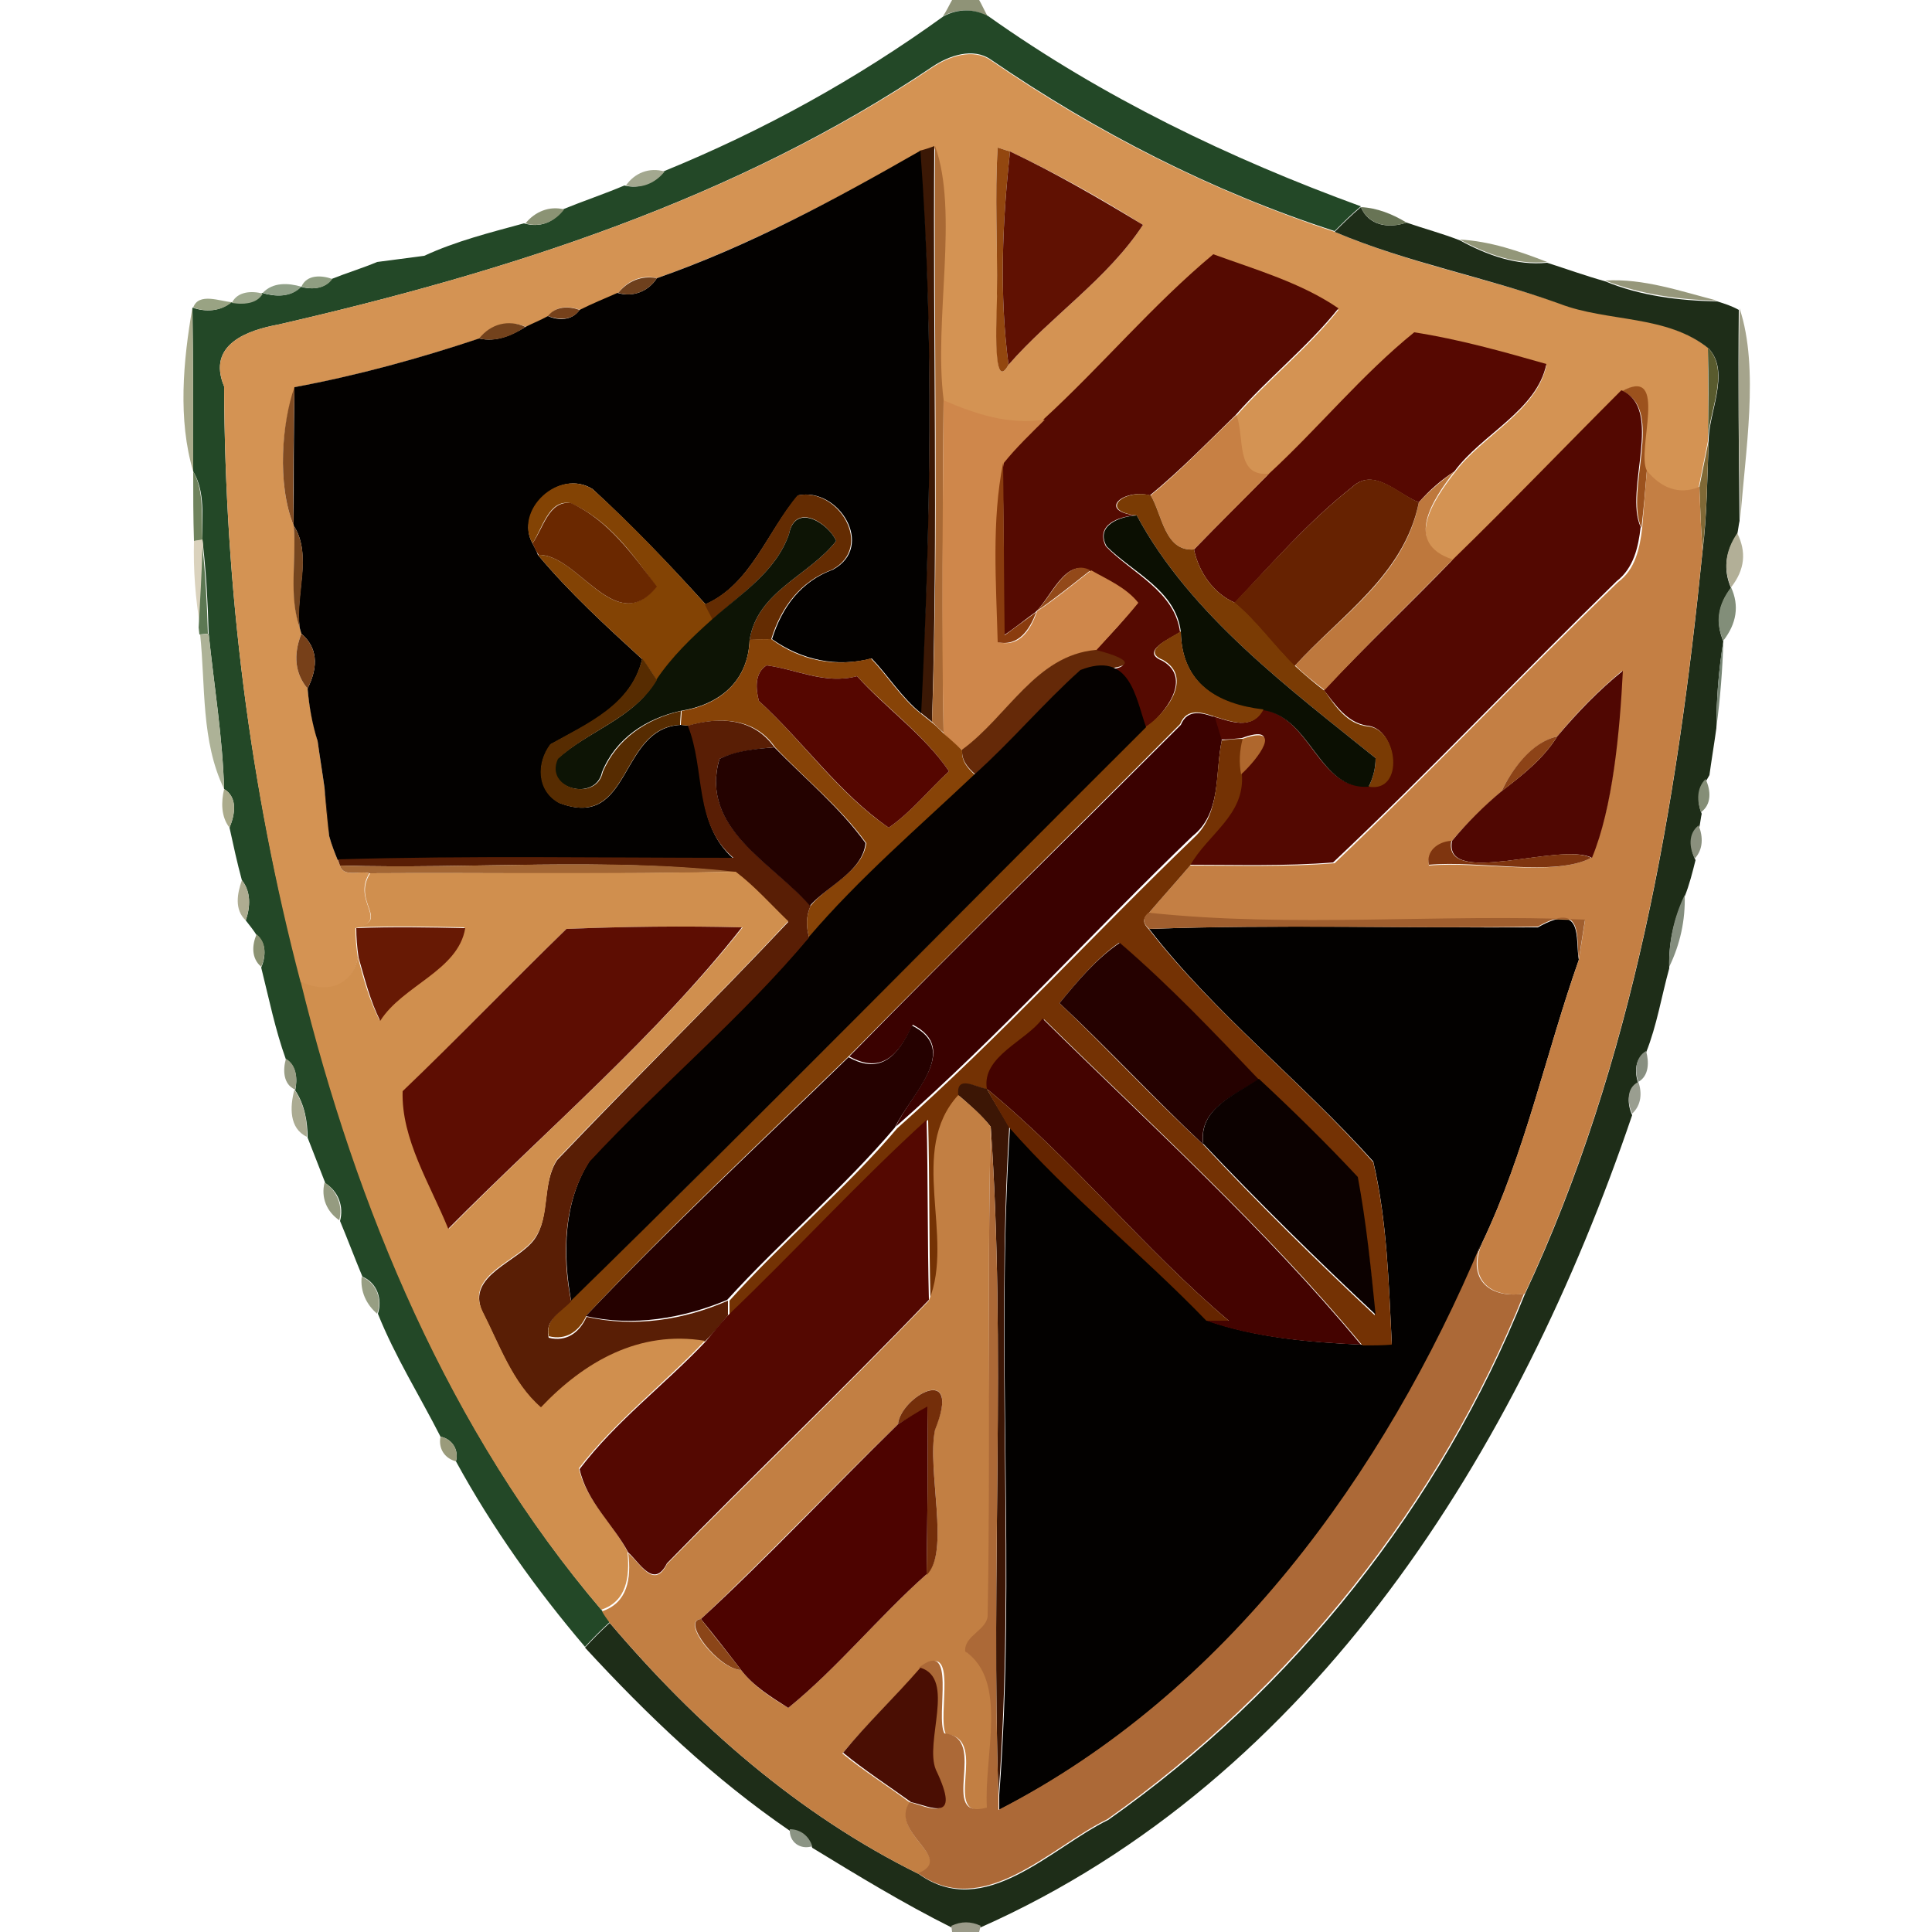 <?xml version="1.0" encoding="utf-8"?>
<!-- Generator: Adobe Illustrator 26.0.3, SVG Export Plug-In . SVG Version: 6.00 Build 0)  -->
<svg version="1.1" id="Layer_1" xmlns="http://www.w3.org/2000/svg" xmlns:xlink="http://www.w3.org/1999/xlink" x="0px" y="0px"
	 viewBox="0 0 250 250" style="enable-background:new 0 0 250 250;" xml:space="preserve">
<style type="text/css">
	.st0{fill:#8F9377;}
	.st1{fill:#234827;}
	.st2{fill:#D49353;}
	.st3{fill:#3B1805;}
	.st4{fill:#A96934;}
	.st5{fill:#93470F;}
	.st6{fill:#030100;}
	.st7{fill:#601102;}
	.st8{fill:#A3A88F;}
	.st9{fill:#8B9374;}
	.st10{fill:#1E2D18;}
	.st11{fill:#687455;}
	.st12{fill:#939779;}
	.st13{fill:#A8B29A;}
	.st14{fill:#550A01;}
	.st15{fill:#8F9E81;}
	.st16{fill:#6E401D;}
	.st17{fill:#96977B;}
	.st18{fill:#90A088;}
	.st19{fill:#9EA98E;}
	.st20{fill:#99A383;}
	.st21{fill:#A9AA8B;}
	.st22{fill:#76411B;}
	.st23{fill:#A5A48C;}
	.st24{fill:#73421C;}
	.st25{fill:#560801;}
	.st26{fill:#595B2E;}
	.st27{fill:#814B22;}
	.st28{fill:#9C521D;}
	.st29{fill:#530801;}
	.st30{fill:#CF874B;}
	.st31{fill:#C78044;}
	.st32{fill:#806936;}
	.st33{fill:#8A3C0E;}
	.st34{fill:#6F835D;}
	.st35{fill:#BE783D;}
	.st36{fill:#C47F44;}
	.st37{fill:#662201;}
	.st38{fill:#834304;}
	.st39{fill:#642C02;}
	.st40{fill:#7A3B04;}
	.st41{fill:#6A2800;}
	.st42{fill:#0D1405;}
	.st43{fill:#0B0F02;}
	.st44{fill:#75451F;}
	.st45{fill:#B2AF97;}
	.st46{fill:#DAD2BD;}
	.st47{fill:#5C7853;}
	.st48{fill:#934919;}
	.st49{fill:#828E79;}
	.st50{fill:#ADB297;}
	.st51{fill:#774019;}
	.st52{fill:#874307;}
	.st53{fill:#7F3E06;}
	.st54{fill:#768574;}
	.st55{fill:#652908;}
	.st56{fill:#572C01;}
	.st57{fill:#550600;}
	.st58{fill:#050100;}
	.st59{fill:#500702;}
	.st60{fill:#3A0100;}
	.st61{fill:#591E05;}
	.st62{fill:#848F79;}
	.st63{fill:#743204;}
	.st64{fill:#AF672D;}
	.st65{fill:#8D4317;}
	.st66{fill:#693718;}
	.st67{fill:#240200;}
	.st68{fill:#858E77;}
	.st69{fill:#ABAB8C;}
	.st70{fill:#603719;}
	.st71{fill:#8A907D;}
	.st72{fill:#7F350F;}
	.st73{fill:#A36634;}
	.st74{fill:#D08F4E;}
	.st75{fill:#AEAC91;}
	.st76{fill:#848E7E;}
	.st77{fill:#A05E2E;}
	.st78{fill:#671904;}
	.st79{fill:#5D0D02;}
	.st80{fill:#8C9373;}
	.st81{fill:#250100;}
	.st82{fill:#440300;}
	.st83{fill:#888F81;}
	.st84{fill:#999D84;}
	.st85{fill:#3C1605;}
	.st86{fill:#0C0100;}
	.st87{fill:#9A9E90;}
	.st88{fill:#ABAB92;}
	.st89{fill:#652500;}
	.st90{fill:#C27F43;}
	.st91{fill:#540801;}
	.st92{fill:#AC6937;}
	.st93{fill:#959B80;}
	.st94{fill:#979E83;}
	.st95{fill:#742E0A;}
	.st96{fill:#4D0300;}
	.st97{fill:#9A9B7B;}
	.st98{fill:#8B4518;}
	.st99{fill:#4A0E03;}
	.st100{fill:#8B9484;}
	.st101{fill:#9B9B89;}
</style>
<g id="_x23_8f9377ff">
	<path class="st0" d="M123.2,0h3.5c0.3,0.5,0.8,1.6,1.1,2.1c-1.9-1-3.9-1-5.8,0C122.4,1.6,122.9,0.5,123.2,0z"/>
</g>
<g id="_x23_234827ff">
	<path class="st1" d="M122.1,2.1c1.9-1,3.9-1,5.8,0c14.8,10.5,31.2,18.4,48.2,24.6c-1.2,1-2.3,2.1-3.4,3.2
		c-15.8-5.1-30.8-12.8-44.5-22.2c-2.3-1.6-5.4-0.5-7.5,0.9C95.2,25.8,65.6,35.2,36,42c-3.8,0.7-9.3,2.5-7,8c0.1,26,3.3,52,10,77.1
		c7.2,29.2,19.2,58.2,38.9,81.3c0.3,0.4,0.8,1.1,1,1.5c-1.1,1-2.2,2.1-3.2,3.2c-6.3-7.4-12-15.4-16.7-24c0.4-1.5-0.5-2.9-2-3.2
		c-2.7-5.3-5.9-10.4-8.1-15.9c0.6-1.9-0.1-4-2-4.8c-1-2.4-1.9-4.8-2.9-7.2c0.5-1.9-0.2-3.8-1.9-4.9c-0.8-2-1.5-3.9-2.3-5.9
		c0-2.1-0.4-4.3-1.6-6.1c0.3-1.4,0.2-3.2-1.2-4c-1.4-3.9-2.2-7.9-3.2-11.9c0.6-1.4,0.7-3.2-0.6-4.2c-0.3-0.5-1-1.4-1.4-1.9
		c0.6-1.7,0.7-3.7-0.5-5.2c-0.6-2.2-1.1-4.5-1.6-6.8c0.7-1.7,1.1-3.9-0.7-5c-0.2-6.7-1.3-13.4-2-20.1c-0.1-3.8-0.3-7.5-0.7-11.2
		l-0.1-0.9c-0.1-3,0.4-6.2-1.2-8.9c0-7.1,0-14.1-0.1-21.2c1.7,0.6,3.6,0.5,5-0.7c1.4,0.3,3.2,0.2,4-1.2c1.7,0.5,3.7,0.6,5-0.8
		c1.4,0.4,3.1,0.3,4-1c2-0.8,4-1.4,5.9-2.2c1.5-0.2,4.6-0.6,6.1-0.8c4.1-1.9,8.5-3,12.9-4.2c2,0.6,3.9-0.1,5-1.8
		c2.7-1.1,5.4-2,8-3.1c1.9,0.5,3.8-0.3,5-1.8C98.8,16.9,110.9,10.2,122.1,2.1z"/>
</g>
<g id="_x23_d49353ff">
	<path class="st2" d="M120.7,8.7c2.1-1.4,5.2-2.5,7.5-0.9c13.7,9.4,28.7,17,44.5,22.2c9.4,4,19.4,5.9,29,9.2
		c6.2,2.4,13.9,1.4,19.3,5.8c0,4,0.1,8,0,12.1c-0.3,1.5-0.9,4.5-1.2,6c-2.7,1.1-5.1,0.1-6.8-2.1c-1.4-2.8,2.9-13.7-3.2-10.3
		c-7.3,7.3-14.5,14.7-21.8,21.9c-6.5-2.1-2.5-7.9,0.2-11.4c3.5-4.8,10.6-7.9,11.9-13.9c-5.6-1.6-11.3-3.2-17.1-4.1
		c-6.8,5.5-12.4,12.4-18.9,18.3c-4.4,0.4-3.1-4.7-4.2-7.6c4.2-4.8,9.3-8.8,13.3-13.8c-4.8-3.2-10.7-5-16.2-7
		c-7.8,6.5-14.4,14.4-21.9,21.3c-4.6,0.7-8.9-0.7-13.1-2.5c-1.3-10.3,2-24.2-1.1-32.8c-0.5,0.1-1.4,0.4-1.9,0.6
		C108.1,25.8,96.9,31.8,85,36c-1.9-0.5-3.8,0.3-5,1.9c-1.6,0.8-3.3,1.5-4.9,2.2c-1.4-0.5-3.1-0.6-4.1,0.8c-1,0.5-1.9,1-2.9,1.4
		c-2.2-0.9-4.6-0.3-6,1.5c-7.9,2.6-15.8,4.8-23.9,6.3C36.5,54.6,35.8,62.6,38,68c0.4,4.4-0.6,9,0.8,13.3L39,82
		c-1.1,2.8-0.8,5.2,0.8,7.1c0.2,2.3,0.7,4.6,1.3,6.8c0.2,1.5,0.7,4.6,0.9,6.1c0.1,1.5,0.5,4.6,0.6,6.2c0.3,1,0.7,2.1,1.1,3.1L44,112
		c0.4,1.6,2.6,0.6,3.8,1c-2.3,3.7,2.7,6.1-1.8,7.1c0,1.3,0.1,2.5,0.3,3.8c-0.7,3.9-4.2,4.8-7.4,3.2C32.3,102,29.1,75.9,29,50
		c-2.3-5.5,3.2-7.3,7-8C65.6,35.2,95.2,25.8,120.7,8.7 M129.1,19.1c-0.4,6.3,0,12.6-0.1,18.9c0.2,1.1-0.8,13.4,1.5,9.2
		c5.5-6.3,12.8-11.1,17.4-18.1c-5.5-3.5-11.3-6.7-17.2-9.5C130.3,19.5,129.5,19.2,129.1,19.1z"/>
</g>
<g id="_x23_3b1805ff">
	<path class="st3" d="M119,19.5c0.5-0.1,1.4-0.4,1.9-0.6c-0.2,24.8,0.5,49.7-0.3,74.5c-0.4-0.3-1.1-0.9-1.5-1.2
		C120.4,68.2,120.9,43.5,119,19.5z"/>
</g>
<g id="_x23_a96934ff">
	<path class="st4" d="M121,18.9c3.1,8.6-0.2,22.6,1.1,32.8c-0.1,14.4-0.2,28.7,0,43.1c-0.4-0.3-1.1-1-1.5-1.4
		C121.5,68.7,120.8,43.8,121,18.9z"/>
</g>
<g id="_x23_93470fff">
	<path class="st5" d="M129.1,19.1c0.4,0.1,1.2,0.4,1.6,0.5c-1,9.1-1.4,18.5-0.2,27.6c-2.3,4.2-1.4-8.1-1.5-9.2
		C129.1,31.7,128.7,25.4,129.1,19.1z"/>
</g>
<g id="_x23_030100ff">
	<path class="st6" d="M85,36c12-4.2,23.1-10.2,34.1-16.5c1.8,23.9,1.3,48.7,0.1,72.8c-2.5-2-4.2-4.8-6.4-7.1
		c-4.5,1.2-9.1,0.2-12.9-2.5c1.3-4.2,3.8-7.5,7.9-9c5.5-3,0.7-10.7-4.5-9.6c-4,4.6-6.1,11.5-12,14.1c-4.7-5.2-9.5-10.2-14.6-14.9
		c-4.4-2.8-10.1,2.9-7.8,7c0.2,0.4,0.6,1.1,0.7,1.5c4.1,4.9,8.8,9.2,13.5,13.5c-1.4,6-7.1,8.4-11.8,11c-1.9,2.4-1.8,6,1.1,7.6
		c9.4,3.6,7.6-9.7,15.7-10.1l1,0.1c2.3,5.8,0.7,12.7,5.8,17.2c-17.1,0-34.1-0.3-51.2,0.2c-0.4-1-0.8-2-1.1-3.1
		c-0.2-1.6-0.5-4.6-0.6-6.2c-0.2-1.5-0.7-4.6-0.9-6.1c-0.7-2.2-1.1-4.5-1.3-6.8c1.5-3,1.2-5.4-0.8-7.1l-0.2-0.7
		C38.1,77,40.5,71.9,38,68c0-6,0-11.9,0.1-17.9c8.1-1.5,16.1-3.7,23.9-6.3c2.2,0.5,4.2-0.4,6-1.5c1-0.5,2-0.9,2.9-1.4
		c1.4,0.6,3.1,0.6,4.1-0.8c1.6-0.8,3.3-1.5,4.9-2.2C81.9,38.5,83.9,37.7,85,36z"/>
	<path class="st6" d="M148.7,120.2c16.8-0.6,33.5-0.1,50.3-0.2c6-3.4,4.8,1.5,5.3,4.2c-4.3,12.2-6.9,24.9-12.5,36.6
		c-12.6,30-33.1,58.3-62.5,73.4c0-0.5,0-1.4,0-1.9c2.2-28.8-0.5-57.7,1.4-86.5c7.9,9,17.2,16.5,25.6,25.1c6.3,2.2,13.3,2.8,20,3.1
		c1.3,0,2.5,0,3.8-0.1c-0.4-7.8-0.6-15.9-2.4-23.6C168.4,139.9,157.2,131.2,148.7,120.2z"/>
</g>
<g id="_x23_601102ff">
	<path class="st7" d="M130.5,47.2c-1.2-9.1-0.8-18.5,0.2-27.6c5.9,2.8,11.6,6.1,17.2,9.5C143.3,36.1,136,40.9,130.5,47.2z"/>
</g>
<g id="_x23_a3a88fff">
	<path class="st8" d="M81,24c1.1-1.6,3-2.4,5-1.8C84.8,23.7,83,24.5,81,24z"/>
</g>
<g id="_x23_8b9374ff">
	<path class="st9" d="M68,28.9c1.2-1.5,3.1-2.3,5-1.8C71.8,28.7,69.9,29.5,68,28.9z"/>
</g>
<g id="_x23_1e2d18ff">
	<path class="st10" d="M172.7,30c1.1-1.1,2.2-2.2,3.4-3.2c1,2.4,3.6,2.8,5.9,2c2.3,0.8,4.6,1.4,6.9,2.3c3.5,1.9,7.3,3.3,11.3,2.9
		c2.5,0.8,5,1.7,7.5,2.4c4.6,1.9,9.6,2.5,14.5,2.6c1,0.3,1.9,0.6,2.8,1.1c-0.1,9.1,0,18.2,0.1,27.3c-0.1,0.4-0.2,1.3-0.3,1.7
		c-1.6,2.4-1.8,4.7-0.8,7c-1.7,2.2-2,4.5-1,6.9c-0.6,3.7-0.9,7.4-0.9,11.2c-0.2,1.5-0.7,4.6-0.9,6.1l-0.4,0.7
		c-1.2,1.1-1.2,2.8-0.6,4.3c-0.1,0.4-0.2,1.3-0.3,1.7c-1.4,1-1.2,2.9-0.5,4.3c-0.4,1.6-0.8,3.2-1.4,4.7c-1.4,2.9-2.1,6-2,9.3
		c-1,3.6-1.6,7.4-3,10.9c-1.5,0.8-1.5,2.6-1,4c-1.6,0.8-1.4,2.8-0.8,4.1c-14.7,43.3-41.1,85.9-84.3,105.1c-1.3-0.6-2.6-0.6-3.8,0
		c-6.2-3.1-12.1-6.7-18-10.3c-0.4-1.3-1.5-2.3-2.9-2.2c-9.8-6.7-18.4-14.9-26.5-23.7c1-1.1,2.1-2.2,3.2-3.2
		c11.2,13.2,24.4,24.8,40,32.5c8.5,6.1,17.1-3.4,24.5-7c24-16.9,43-40.8,53.9-68c14.1-30.1,19.7-63.3,23-96.1
		c0.6-4.7,0.6-9.5,0.8-14.2c-0.1-3.7,2.9-9,0-12.1c-5.4-4.4-13.1-3.4-19.3-5.8C192.1,35.8,182.1,34,172.7,30z"/>
</g>
<g id="_x23_687455ff">
	<path class="st11" d="M176.1,26.8c2.1,0.1,4.1,0.9,5.9,2C179.8,29.6,177.1,29.2,176.1,26.8z"/>
</g>
<g id="_x23_939779ff">
	<path class="st12" d="M188.9,31c3.9,0.2,7.7,1.5,11.3,2.9C196.2,34.3,192.4,32.9,188.9,31z"/>
</g>
<g id="_x23_a8b29aff">
	<path class="st13" d="M49,33.9c1.5-0.2,4.6-0.6,6.1-0.8C53.5,33.3,50.5,33.7,49,33.9z"/>
</g>
<g id="_x23_550a01ff">
	<path class="st14" d="M135.1,54.2c7.5-6.9,14.1-14.8,21.9-21.3c5.5,2,11.4,3.7,16.2,7c-4,5-9.1,9-13.3,13.8
		c-3.6,3.5-7.2,7.2-11.1,10.4c-3.4-0.9-6.9,2-1.8,2.6c-2.2,0.1-5.3,1.2-3.9,4c3.4,3.5,8.9,5.8,9.6,11.1c-1.2,0.8-5.3,2.5-2.3,3.7
		c4,2.3,0.3,6.9-2.2,8.8c-1.4-4.1-2.1-9.9-8.5-7.4c7.4-0.1,7-1.4,1.9-2.6c1.9-2,3.8-4,5.5-6.2c-1.6-2-4-3-6.1-4.2
		c-3.1-1.8-5,3.4-7,5.3c-1.4,1-2.7,2.1-4.1,3c0-7.4,0-14.8-0.2-22.3C131.4,57.8,133.3,56.1,135.1,54.2z"/>
</g>
<g id="_x23_8f9e81ff">
	<path class="st15" d="M39,37.1c0.7-1.6,2.6-1.5,4-1C42.1,37.4,40.4,37.5,39,37.1z"/>
</g>
<g id="_x23_6e401dff">
	<path class="st16" d="M80,37.9c1.2-1.5,3-2.3,5-1.9C83.9,37.7,81.9,38.5,80,37.9z"/>
</g>
<g id="_x23_96977bff">
	<path class="st17" d="M207.7,36.3c5-0.3,9.8,1.4,14.5,2.6C217.3,38.8,212.3,38.1,207.7,36.3z"/>
</g>
<g id="_x23_90a088ff">
	<path class="st18" d="M34,37.9c1.3-1.4,3.3-1.3,5-0.8C37.7,38.5,35.7,38.4,34,37.9z"/>
</g>
<g id="_x23_9ea98eff">
	<path class="st19" d="M30,39.2c0.7-1.5,2.6-1.6,4-1.2C33.2,39.4,31.4,39.4,30,39.2z"/>
</g>
<g id="_x23_99a383ff">
	<path class="st20" d="M25,39.8c0.7-2,3.5-0.8,5-0.7C28.6,40.3,26.6,40.4,25,39.8z"/>
</g>
<g id="_x23_a9aa8bff">
	<path class="st21" d="M25,61c-2-6.7-1.3-14.3-0.1-21.2C25,46.9,25,54,25,61z"/>
</g>
<g id="_x23_76411bff">
	<path class="st22" d="M70.9,40.9c1-1.3,2.7-1.3,4.1-0.8C74.1,41.5,72.3,41.4,70.9,40.9z"/>
</g>
<g id="_x23_a5a48cff">
	<path class="st23" d="M225.1,39.9c2.6,7.8,0.7,18.7,0.1,27.3C225,58.1,224.9,49,225.1,39.9z"/>
</g>
<g id="_x23_73421cff">
	<path class="st24" d="M62,43.8c1.5-1.9,3.8-2.5,6-1.5C66.2,43.5,64.2,44.3,62,43.8z"/>
</g>
<g id="_x23_560801ff">
	<path class="st25" d="M183,43c5.8,0.9,11.5,2.5,17.1,4.1c-1.2,6-8.4,9.1-11.9,13.9c-1.7,1.1-3.2,2.4-4.6,4c-2.7-1-5.8-4.6-8.6-2
		c-5.6,4.4-10.3,9.8-15.2,15c-2.8-1.2-4.7-4-5.3-6.9c3.2-3.3,6.4-6.5,9.7-9.8C170.6,55.4,176.2,48.5,183,43z"/>
</g>
<g id="_x23_595b2eff">
	<path class="st26" d="M221,45c3,3.1,0,8.4,0,12.1C221.1,53,221.1,49,221,45z"/>
</g>
<g id="_x23_814b22ff">
	<path class="st27" d="M38,68c-2.2-5.4-1.5-13.4,0.1-17.9C38,56.1,37.9,62,38,68z"/>
</g>
<g id="_x23_9c521dff">
	<path class="st28" d="M209.9,50.6c6.1-3.3,1.8,7.6,3.2,10.3c-0.2,2.5-0.4,4.9-0.7,7.4C210.2,63.4,215.5,53,209.9,50.6z"/>
</g>
<g id="_x23_530801ff">
	<path class="st29" d="M188,72.4c7.4-7.2,14.5-14.6,21.8-21.9c5.6,2.4,0.3,12.9,2.5,17.7c-0.3,2.6-0.9,5.3-3.1,7
		c-12.3,12-24.2,24.6-36.7,36.4c-6.2,0.5-12.5,0.3-18.7,0.3c2.2-4.1,7-6.4,6.7-11.8c2.2-2,5.6-6.6,0.2-4.6c-0.9,0.1-1.8,0.2-2.8,0.2
		c-0.3-1-0.6-2-0.9-3c2.3,0.7,5,1.8,6.4-0.9c6.2,1,7.2,10.4,13.6,9.9c4.7,0.8,3.8-7.5-0.1-7.8c-2.6-0.4-4.1-2.7-5.6-4.6
		C176.8,83.5,182.5,78.1,188,72.4z"/>
</g>
<g id="_x23_cf874bff">
	<path class="st30" d="M122.1,51.8c4.2,1.8,8.4,3.2,13.1,2.5c-1.8,1.8-3.7,3.6-5.3,5.6c-1.5,7.5-0.9,15.5-0.7,23.2
		c2.8,0.7,4.2-1.7,5-4c2.4-1.6,4.7-3.5,7-5.3c2.1,1.2,4.5,2.2,6.1,4.2c-1.7,2.1-3.6,4.1-5.5,6.2c-7.8,0.6-11.4,8.6-17.3,12.9
		c-0.8-0.7-1.6-1.4-2.4-2.2C121.8,80.5,122,66.1,122.1,51.8z"/>
</g>
<g id="_x23_c78044ff">
	<path class="st31" d="M148.9,64.1c3.9-3.2,7.4-6.9,11.1-10.4c1.1,2.9-0.2,8,4.2,7.6c-3.2,3.3-6.5,6.5-9.7,9.8
		C150.7,71.4,150.4,66.6,148.9,64.1z"/>
</g>
<g id="_x23_806936ff">
	<path class="st32" d="M219.9,63c0.3-1.5,0.9-4.5,1.2-6c-0.2,4.7-0.2,9.5-0.8,14.2C220.1,68.5,220,65.7,219.9,63z"/>
</g>
<g id="_x23_8a3c0eff">
	<path class="st33" d="M129.1,83.1c-0.2-7.7-0.8-15.7,0.7-23.2c0.1,7.4,0.1,14.8,0.2,22.3c1.4-1,2.7-2,4.1-3
		C133.3,81.3,131.9,83.7,129.1,83.1z"/>
</g>
<g id="_x23_6f835dff">
	<path class="st34" d="M25,61c1.5,2.7,1,5.9,1.2,8.9L25.1,70C25,67,25,64,25,61z"/>
</g>
<g id="_x23_be783dff">
	<path class="st35" d="M183.6,65c1.4-1.5,2.9-2.8,4.6-4c-2.7,3.5-6.7,9.3-0.2,11.4c-5.5,5.6-11.2,11.1-16.6,16.9
		c-1.3-1-2.6-2-3.8-3.2C173.6,79.6,181.8,74.4,183.6,65z"/>
</g>
<g id="_x23_c47f44ff">
	<path class="st36" d="M213.1,60.9c1.8,2.2,4.1,3.2,6.8,2.1c0.1,2.8,0.2,5.5,0.4,8.3c-3.3,32.8-8.9,66-23,96.1
		c-4.7,0.7-7.4-2.1-5.5-6.6c5.6-11.8,8.2-24.4,12.5-36.6c0.2-1.3,0.6-3.8,0.8-5.1c-18.8-0.8-37.8,1.1-56.5-0.9
		c1.8-2.1,3.6-4.1,5.4-6.2c6.2,0,12.5,0.2,18.7-0.3c12.5-11.9,24.3-24.4,36.7-36.4c2.2-1.6,2.8-4.4,3.1-7
		C212.7,65.8,212.9,63.4,213.1,60.9 M201.5,95.3c-3.2,0.7-5.9,4.3-7.2,7.1c-2.3,2-4.5,4.1-6.5,6.5c-1.6,0.2-3.2,1.3-2.9,3.1
		c6.5-0.6,16.2,1.5,21-1c2.8-6.5,3.6-16.2,4-24.2C206.9,89.3,204,92.2,201.5,95.3z"/>
</g>
<g id="_x23_662201ff">
	<path class="st37" d="M175,63c2.8-2.6,5.9,0.9,8.6,2c-1.9,9.4-10.1,14.6-16.1,21.2c-2.7-2.6-4.9-5.8-7.8-8.2
		C164.7,72.8,169.4,67.4,175,63z"/>
</g>
<g id="_x23_834304ff">
	<path class="st38" d="M68.9,70.3c-2.4-4.2,3.3-9.8,7.8-7c5.2,4.7,10,9.8,14.6,14.9c0.2,0.5,0.8,1.5,1,2c-2.7,2.4-5.2,4.9-7.3,7.9
		c-0.6-1-1.2-1.9-1.9-2.8c-4.7-4.3-9.4-8.6-13.5-13.5c5.2-0.2,10,10.8,15.3,4.1c-3-4.2-6.2-8.7-11.1-10.8
		C71,64.6,70.2,68.4,68.9,70.3z"/>
</g>
<g id="_x23_642c02ff">
	<path class="st39" d="M103.2,64.1c5.2-1.1,10,6.6,4.5,9.6c-4.1,1.5-6.6,4.8-7.9,9c-0.9,0-1.9,0.1-2.8,0.1c1-6.3,7.7-8.3,11.2-12.8
		c-1-2.3-5.3-5.1-6.1-0.9c-1.7,4.9-6.2,7.7-9.9,11.1c-0.2-0.5-0.8-1.5-1-2C97.2,75.6,99.3,68.7,103.2,64.1z"/>
</g>
<g id="_x23_7a3b04ff">
	<path class="st40" d="M147.1,66.7c-5.1-0.6-1.6-3.5,1.8-2.6c1.5,2.5,1.8,7.3,5.6,7c0.6,2.9,2.5,5.7,5.3,6.9
		c2.9,2.4,5.1,5.6,7.8,8.2c1.2,1.1,2.5,2.2,3.8,3.2c1.4,2,2.9,4.3,5.6,4.6c3.9,0.3,4.8,8.6,0.1,7.8c0.6-1.2,0.9-2.4,0.9-3.7
		C167.1,89.3,154,79.6,147.1,66.7z"/>
</g>
<g id="_x23_6a2800ff">
	<path class="st41" d="M68.9,70.3c1.4-1.9,2.1-5.6,5-5.2c4.8,2.2,8,6.7,11.1,10.8c-5.3,6.7-10.2-4.2-15.3-4.1
		C69.4,71.4,69.1,70.7,68.9,70.3z"/>
</g>
<g id="_x23_0d1405ff">
	<path class="st42" d="M102.1,69.1c0.8-4.1,5.1-1.4,6.1,0.9C104.7,74.5,98,76.5,97,82.8c-0.2,5.4-3.9,8.4-9,9.2
		c-4.4,1-8.3,3.5-10.1,7.9c-0.8,3.9-7.6,2.2-5.8-1.7c4.1-3.7,9.9-5.2,12.8-10.2c2-3,4.6-5.5,7.3-7.9C95.9,76.8,100.4,74,102.1,69.1z
		"/>
</g>
<g id="_x23_0b0f02ff">
	<path class="st43" d="M143.2,70.7c-1.5-2.7,1.7-3.9,3.9-4c6.9,12.9,20,22.6,30.9,31.4c0,1.3-0.3,2.5-0.9,3.7
		c-6.4,0.5-7.4-8.9-13.6-9.9c-6-0.7-10.6-3.5-10.7-10.1C152.2,76.4,146.6,74.1,143.2,70.7z"/>
</g>
<g id="_x23_75451fff">
	<path class="st44" d="M38,68c2.5,3.9,0.2,9,0.8,13.3C37.3,77,38.4,72.4,38,68z"/>
</g>
<g id="_x23_b2af97ff">
	<path class="st45" d="M224,76c-1-2.3-0.8-4.7,0.8-7C226,71.4,225.8,73.7,224,76z"/>
</g>
<g id="_x23_dad2bdff">
	<path class="st46" d="M25.1,70l1.1-0.2l0.1,0.9c-0.1,3.5-0.3,6.9-0.4,10.4C25.3,77.5,25,73.8,25.1,70z"/>
</g>
<g id="_x23_5c7853ff">
	<path class="st47" d="M26.2,70.8c0.4,3.7,0.6,7.5,0.7,11.2l-1.1,0.1l-0.1-0.9C25.9,77.7,26.1,74.3,26.2,70.8z"/>
</g>
<g id="_x23_934919ff">
	<path class="st48" d="M134.1,79.1c2-1.9,3.9-7,7-5.3C138.8,75.6,136.6,77.4,134.1,79.1z"/>
</g>
<g id="_x23_828e79ff">
	<path class="st49" d="M223,82.9c-1.1-2.4-0.7-4.7,1-6.9C225.1,78.4,224.7,80.7,223,82.9z"/>
</g>
<g id="_x23_adb297ff">
	<path class="st50" d="M25.9,82.1L27,82c0.7,6.7,1.8,13.4,2,20.1C26,95.9,26.6,88.8,25.9,82.1z"/>
</g>
<g id="_x23_774019ff">
	<path class="st51" d="M39,82c2,1.7,2.3,4.1,0.8,7.1C38.2,87.2,37.9,84.8,39,82z"/>
</g>
<g id="_x23_874307ff">
	<path class="st52" d="M97,82.8c0.9-0.1,1.9-0.1,2.8-0.1c3.8,2.8,8.3,3.7,12.9,2.5c2.2,2.3,3.9,5.1,6.4,7.1c0.4,0.3,1.1,0.9,1.5,1.2
		c0.4,0.3,1.1,1,1.5,1.4c0.8,0.7,1.6,1.4,2.4,2.2c-0.1,1.4,0.7,2.3,1.7,3.2c-7.3,6.8-15,13.4-21.5,21c-0.4-1.4-0.4-2.8,0.2-4.1
		c2.2-2.7,6.7-4.4,7.2-8.1c-3.3-4.6-7.9-8.3-11.8-12.4c-2.6-3.8-7.1-4-11.2-2.8l-1-0.1c0-0.4,0.1-1.3,0.1-1.8
		C93.1,91.2,96.8,88.2,97,82.8 M99.2,86.1c-1.6,1-1.4,3.1-1,4.6c5.8,5.3,10.2,11.9,16.8,16.4c2.9-2,5.2-4.9,7.8-7.3
		c-3.1-4.6-8.1-8.2-11.9-12.3C106.8,88.6,103.1,86.6,99.2,86.1z"/>
</g>
<g id="_x23_7f3e06ff">
	<path class="st53" d="M150.5,85.4c-3-1.2,1.1-2.9,2.3-3.7c0.1,6.7,4.7,9.4,10.7,10.1c-1.4,2.7-4.1,1.6-6.4,0.9
		c-1.5-0.5-3.5-1.2-4.4,1c-14.3,14.4-28.7,28.6-42.9,43c-11.4,11.1-23,21.9-33.9,33.5c-0.9,2-2.6,3.3-4.9,2.7
		c-0.5-2.2,1.7-3.3,2.9-4.7c25.1-24.4,49.6-49.5,74.4-74.2C150.8,92.4,154.5,87.7,150.5,85.4z"/>
</g>
<g id="_x23_768574ff">
	<path class="st54" d="M222.1,94.1c0-3.8,0.3-7.5,0.9-11.2C222.9,86.6,222.6,90.4,222.1,94.1z"/>
</g>
<g id="_x23_652908ff">
	<path class="st55" d="M124.5,97c5.9-4.3,9.5-12.2,17.3-12.9c5.1,1.3,5.5,2.5-1.9,2.6c-4.8,4.3-8.9,9.2-13.7,13.5
		C125.2,99.3,124.4,98.4,124.5,97z"/>
</g>
<g id="_x23_572c01ff">
	<path class="st56" d="M83.1,85.2c0.7,0.9,1.3,1.9,1.9,2.8c-2.9,4.9-8.8,6.5-12.8,10.2c-1.8,3.9,5,5.6,5.8,1.7
		c1.8-4.3,5.7-6.9,10.1-7.9c0,0.4-0.1,1.3-0.1,1.8c-8,0.4-6.2,13.7-15.7,10.1c-2.9-1.6-2.9-5.2-1.1-7.6C76,93.6,81.7,91.2,83.1,85.2
		z"/>
</g>
<g id="_x23_550600ff">
	<path class="st57" d="M99.2,86.1c3.9,0.5,7.5,2.5,11.7,1.4c3.8,4.2,8.8,7.7,11.9,12.3c-2.6,2.4-4.9,5.3-7.8,7.3
		c-6.5-4.5-11-11.1-16.8-16.4C97.8,89.2,97.6,87.1,99.2,86.1z"/>
</g>
<g id="_x23_050100ff">
	<path class="st58" d="M126.1,100.2c4.8-4.3,8.9-9.2,13.7-13.5c6.4-2.5,7.1,3.4,8.5,7.4c-24.8,24.7-49.3,49.7-74.4,74.2
		c-1.1-6-1-12.8,2.4-18.1c9.1-9.9,19.7-18.7,28.4-29C111.2,113.6,118.8,107.1,126.1,100.2z"/>
</g>
<g id="_x23_500702ff">
	<path class="st59" d="M201.5,95.3c2.6-3.1,5.4-6,8.5-8.5c-0.4,7.9-1.3,17.7-4,24.2c-4.1-2.1-19.3,3.9-18.1-2.2
		c1.9-2.3,4.1-4.5,6.5-6.5C197,100.3,199.7,98.2,201.5,95.3z"/>
</g>
<g id="_x23_3a0100ff">
	<path class="st60" d="M152.8,93.8c0.9-2.2,2.9-1.5,4.4-1c0.3,1,0.6,2,0.9,3c-0.9,4.3,0,9.4-3.8,12.4c-12.9,12.4-25,25.8-38.4,37.6
		c1.9-4.2,8.5-10,2.2-13.2c-1.7,3.7-3.9,6.5-8.2,4.1C124,122.3,138.5,108.1,152.8,93.8z"/>
</g>
<g id="_x23_591e05ff">
	<path class="st61" d="M89,93.9c4.1-1.2,8.5-1,11.2,2.8c-2.4,0.2-4.9,0.5-7.1,1.5c-2.6,8.9,6.8,13.4,11.8,19
		c-0.6,1.3-0.6,2.7-0.2,4.1c-8.7,10.4-19.2,19.1-28.4,29c-3.4,5.2-3.6,12.1-2.4,18.1c-1.3,1.4-3.5,2.4-2.9,4.7
		c2.3,0.6,4-0.7,4.9-2.7c6.2,1.4,12.6,0.4,18.3-2.1c0,0.5,0,1.5,0,1.9c-1,1.2-1.9,2.3-3,3.4c-8.5-1.4-15.6,2.7-21.2,8.6
		c-3.7-3.2-5.4-8.2-7.6-12.5c-2.1-4.7,4.7-6.4,6.8-9.4c2-2.9,0.9-7.2,2.9-10.2c9.8-10.3,20.1-20.4,29.9-30.8
		c-2.2-2.2-4.3-4.5-6.8-6.4C78.3,110.9,61,112.5,44,112l-0.3-0.8c17-0.5,34.1-0.2,51.2-0.2C89.7,106.6,91.3,99.6,89,93.9z"/>
</g>
<g id="_x23_848f79ff">
	<path class="st62" d="M221.2,100.2c0.2-1.5,0.7-4.6,0.9-6.1C221.9,95.6,221.4,98.7,221.2,100.2z"/>
</g>
<g id="_x23_743204ff">
	<path class="st63" d="M158.1,95.8c0.9-0.1,1.8-0.2,2.8-0.2c-0.4,1.5-0.5,3.1-0.2,4.6c0.4,5.3-4.4,7.7-6.7,11.8
		c-1.8,2.1-3.6,4.1-5.4,6.2c-0.8,0.7-0.7,1.3,0.1,2.1c8.6,11,19.8,19.7,29,30.1c1.8,7.7,2,15.7,2.4,23.6c-1.3,0.1-2.5,0.1-3.8,0.1
		c-12.5-15.1-27.2-28.4-41.2-42.2c-2.2,2.9-8,5-7.2,9.1c-1.5-0.2-4-1.9-3.7,0.8c-6.5,7.2-0.4,18.2-3.8,26.4
		c-0.2-7.8-0.1-15.5-0.3-23.3c-8.9,8.1-17,17-25.7,25.3c0-0.5,0-1.5,0-1.9c6.9-7.7,15-14.4,21.7-22.3c13.4-11.9,25.5-25.2,38.4-37.6
		C158,105.2,157.2,100.1,158.1,95.8 M137.1,129.8c6.3,6,12.2,12.4,18.6,18.3c7.1,7.6,14.6,15,22.2,22.1c-0.5-6-1.2-11.9-2.3-17.8
		c-4.1-4.4-8.4-8.6-12.8-12.7c-5.8-6.1-11.6-12.2-18-17.7C141.9,124,139.5,126.9,137.1,129.8z"/>
</g>
<g id="_x23_af672dff">
	<path class="st64" d="M160.8,95.6c5.4-1.9,2,2.6-0.2,4.6C160.3,98.7,160.4,97.1,160.8,95.6z"/>
</g>
<g id="_x23_8d4317ff">
	<path class="st65" d="M194.3,102.4c1.3-2.8,3.9-6.4,7.2-7.1C199.7,98.2,197,100.3,194.3,102.4z"/>
</g>
<g id="_x23_693718ff">
	<path class="st66" d="M41.1,95.9c0.2,1.5,0.7,4.6,0.9,6.1C41.8,100.5,41.3,97.4,41.1,95.9z"/>
</g>
<g id="_x23_240200ff">
	<path class="st67" d="M93.1,98.2c2.2-1.1,4.7-1.3,7.1-1.5c4,4.1,8.5,7.8,11.8,12.4c-0.4,3.7-4.9,5.5-7.2,8.1
		C99.9,111.6,90.5,107.2,93.1,98.2z"/>
</g>
<g id="_x23_858e77ff">
	<path class="st68" d="M220.1,105.1c-0.5-1.4-0.6-3.1,0.6-4.3C221.4,102.3,221.5,104.1,220.1,105.1z"/>
</g>
<g id="_x23_abab8cff">
	<path class="st69" d="M29,102.1c1.8,1.1,1.4,3.3,0.7,5C28.6,105.7,28.6,103.8,29,102.1z"/>
</g>
<g id="_x23_603719ff">
	<path class="st70" d="M42,102c0.1,1.5,0.5,4.6,0.6,6.2C42.5,106.6,42.2,103.5,42,102z"/>
</g>
<g id="_x23_8a907dff">
	<path class="st71" d="M219.3,111.1c-0.7-1.4-0.9-3.2,0.5-4.3C220.4,108.3,220.4,109.9,219.3,111.1z"/>
</g>
<g id="_x23_7f350fff">
	<path class="st72" d="M184.9,111.9c-0.4-1.8,1.2-3,2.9-3.1c-1.1,6.1,14,0.1,18.1,2.2C201.2,113.5,191.4,111.3,184.9,111.9z"/>
</g>
<g id="_x23_a36634ff">
	<path class="st73" d="M44,112c17,0.5,34.3-1.1,51.1,0.8c-15.8,0.4-31.5,0.1-47.3,0.2C46.7,112.6,44.4,113.6,44,112z"/>
</g>
<g id="_x23_d08f4eff">
	<path class="st74" d="M47.9,113c15.8-0.1,31.5,0.1,47.3-0.2c2.5,1.9,4.5,4.2,6.8,6.4c-9.7,10.4-20.1,20.5-29.9,30.8
		c-2,3.1-0.8,7.3-2.9,10.2c-2.1,3-9,4.7-6.8,9.4c2.2,4.3,3.9,9.3,7.6,12.5c5.6-5.9,12.7-10,21.2-8.6c-5.3,5.6-11.6,10.4-16.3,16.5
		c0.9,4.1,4.4,7.1,6.3,10.8c0.3,3.3-0.1,6.4-3.4,7.5c-19.7-23.1-31.7-52-38.9-81.3c3.2,1.6,6.7,0.7,7.4-3.2c0.7,2.8,1.5,5.6,2.8,8.2
		c2.9-4.6,10.1-6.5,11-12c-4.7-0.1-9.4-0.2-14.1,0C50.6,119.1,45.5,116.8,47.9,113 M73.3,120.2c-7.1,6.9-14,14.1-21.1,21
		c-0.1,6.2,3.7,12.1,5.9,17.8c12.6-12.8,27-25.1,38-39C88.5,119.8,80.9,119.9,73.3,120.2z"/>
</g>
<g id="_x23_aeac91ff">
	<path class="st75" d="M31.3,113.9c1.2,1.5,1.1,3.4,0.5,5.2C30.3,117.7,30.7,115.6,31.3,113.9z"/>
</g>
<g id="_x23_848e7eff">
	<path class="st76" d="M216,125.1c-0.1-3.2,0.6-6.4,2-9.3C218.1,119.1,217.4,122.2,216,125.1z"/>
</g>
<g id="_x23_a05e2eff">
	<path class="st77" d="M148.7,120.2c-0.8-0.7-0.9-1.4-0.1-2.1c18.7,2,37.7,0.1,56.5,0.9c-0.2,1.3-0.6,3.8-0.8,5.1
		c-0.4-2.7,0.7-7.6-5.3-4.2C182.2,120.2,165.4,119.6,148.7,120.2z"/>
</g>
<g id="_x23_671904ff">
	<path class="st78" d="M46.1,120.1c4.7-0.2,9.4-0.1,14.1,0c-0.9,5.5-8.1,7.4-11,12c-1.3-2.6-2-5.4-2.8-8.2
		C46.2,122.6,46.1,121.3,46.1,120.1z"/>
</g>
<g id="_x23_5d0d02ff">
	<path class="st79" d="M73.3,120.2c7.6-0.3,15.2-0.4,22.7-0.2c-10.9,13.9-25.3,26.2-38,39c-2.3-5.7-6.1-11.6-5.9-17.8
		C59.3,134.3,66.2,127.1,73.3,120.2z"/>
</g>
<g id="_x23_8c9373ff">
	<path class="st80" d="M33.2,120.9c1.3,1,1.2,2.8,0.6,4.2C32.5,124,32.6,122.3,33.2,120.9z"/>
</g>
<g id="_x23_250100ff">
	<path class="st81" d="M137.1,129.8c2.3-2.8,4.8-5.8,7.8-7.8c6.4,5.5,12.2,11.6,18,17.7c-3.2,2.1-7.9,3.8-7.2,8.4
		C149.3,142.1,143.4,135.7,137.1,129.8z"/>
	<path class="st81" d="M109.8,136.8c4.3,2.4,6.5-0.4,8.2-4.1c6.4,3.2-0.2,9-2.2,13.2c-6.7,7.9-14.7,14.6-21.7,22.3
		c-5.7,2.4-12.2,3.5-18.3,2.1C86.8,158.7,98.4,147.9,109.8,136.8z"/>
</g>
<g id="_x23_440300ff">
	<path class="st82" d="M127.7,140.9c-0.7-4.2,5.1-6.2,7.2-9.1c14,13.8,28.7,27.1,41.2,42.2c-6.7-0.3-13.8-0.9-20-3.1
		c0.7,0,2.2,0,2.9,0C148,161.6,138.9,150.1,127.7,140.9z"/>
</g>
<g id="_x23_888f81ff">
	<path class="st83" d="M212,140c-0.5-1.4-0.4-3.2,1-4C213.4,137.4,213.4,139.2,212,140z"/>
</g>
<g id="_x23_999d84ff">
	<path class="st84" d="M37,137c1.4,0.8,1.5,2.6,1.2,4C36.6,140.3,36.6,138.4,37,137z"/>
</g>
<g id="_x23_3c1605ff">
	<path class="st85" d="M124,141.7c-0.3-2.7,2.3-1,3.7-0.8c0.9,1.6,1.9,3.2,2.9,4.9c-1.8,28.8,0.8,57.7-1.4,86.5
		c-1-28.8,1-57.8-1-86.5C127,144.3,125.5,143,124,141.7z"/>
</g>
<g id="_x23_0c0100ff">
	<path class="st86" d="M155.7,148c-0.6-4.6,4.1-6.3,7.2-8.4c4.4,4.1,8.7,8.3,12.8,12.7c1.1,5.9,1.7,11.8,2.3,17.8
		C170.4,163,162.9,155.6,155.7,148z"/>
</g>
<g id="_x23_9a9e90ff">
	<path class="st87" d="M211.2,144.1c-0.6-1.4-0.8-3.3,0.8-4.1C212.5,141.4,212.4,143,211.2,144.1z"/>
</g>
<g id="_x23_abab92ff">
	<path class="st88" d="M38.1,141c1.2,1.8,1.7,3.9,1.6,6.1C37.4,146,37.5,143.2,38.1,141z"/>
</g>
<g id="_x23_652500ff">
	<path class="st89" d="M127.7,140.9c11.2,9.2,20.3,20.7,31.3,30c-0.7,0-2.2,0-2.9,0c-8.3-8.6-17.7-16.1-25.6-25.1
		C129.6,144.2,128.6,142.6,127.7,140.9z"/>
</g>
<g id="_x23_c27f43ff">
	<path class="st90" d="M124,141.7c1.5,1.3,3,2.5,4.2,4.1c-0.5,21.1,0,42.1-0.2,63.2c0,2.1-3.2,2.7-2.9,4.8
		c5.6,3.7,2.4,13.5,2.8,20.2c-6.5,1.8,0.4-9.1-5.5-9.6c-1.2-2.3,1.8-12.6-3.3-8.5c-3.3,3.7-6.9,7.2-10.1,11c2.8,2.3,5.9,4.2,8.8,6.4
		c-2.8,3.9,6,7.2,1.1,9.2c-15.6-7.7-28.8-19.3-40-32.5c-0.3-0.4-0.8-1.1-1-1.5c3.3-1.1,3.8-4.2,3.4-7.5c1.5,1.2,3.3,4.8,5,1.4
		c11.2-11.4,22.8-22.5,33.9-34.1C123.6,160,117.4,148.9,124,141.7 M116.2,184.3c-8.6,8.3-16.8,17-25.5,25.2
		c-2.7,0.2,2.2,6.5,5.2,6.6c1.6,2.1,3.9,3.6,6.1,4.9c6.4-5.2,11.7-11.8,17.9-17.3c3.1-2.8,0-13.5,1.1-18.8
		C124.6,176.1,116.5,180.8,116.2,184.3z"/>
</g>
<g id="_x23_540801ff">
	<path class="st91" d="M94.2,170.2c8.7-8.3,16.8-17.2,25.7-25.3c0.2,7.8,0.1,15.5,0.3,23.3c-11.1,11.6-22.7,22.6-33.9,34.1
		c-1.7,3.4-3.6-0.2-5-1.4c-1.9-3.6-5.4-6.6-6.3-10.8c4.7-6.2,11-10.9,16.3-16.5C92.2,172.5,93.2,171.3,94.2,170.2z"/>
</g>
<g id="_x23_ac6937ff">
	<path class="st92" d="M128.2,145.8c2,28.7,0,57.7,1,86.5c0,0.5,0,1.4,0,1.9c29.4-15.1,49.9-43.4,62.5-73.4
		c-1.9,4.5,0.8,7.3,5.5,6.6c-10.9,27.2-30,51.1-53.9,68c-7.4,3.6-16,13.1-24.5,7c4.9-2-3.8-5.2-1.1-9.2c2.4,0.6,6.6,2.9,3.2-4.2
		c-1.4-3.6,2.7-11.8-2-13.2c5-4,2.1,6.3,3.3,8.5c5.9,0.5-1,11.4,5.5,9.6c-0.4-6.7,2.8-16.4-2.8-20.2c-0.2-2.1,3-2.8,2.9-4.8
		C128.2,187.9,127.7,166.9,128.2,145.8z"/>
</g>
<g id="_x23_959b80ff">
	<path class="st93" d="M42,153c1.6,1.1,2.4,3,1.9,4.9C42.3,156.8,41.5,155,42,153z"/>
</g>
<g id="_x23_979e83ff">
	<path class="st94" d="M46.8,165.2c1.9,0.8,2.7,2.9,2,4.8C47.4,168.8,46.6,167.1,46.8,165.2z"/>
</g>
<g id="_x23_742e0aff">
	<path class="st95" d="M116.2,184.3c0.3-3.5,8.4-8.2,4.8,0.7c-1.1,5.2,2,15.9-1.1,18.8c0.1-7.2,0.2-14.5,0.1-21.7
		C118.7,182.8,117.5,183.6,116.2,184.3z"/>
</g>
<g id="_x23_4d0300ff">
	<path class="st96" d="M116.2,184.3c1.3-0.8,2.5-1.6,3.8-2.3c0.1,7.2,0,14.5-0.1,21.7c-6.2,5.5-11.5,12.1-17.9,17.3
		c-2.2-1.4-4.5-2.8-6.1-4.9c-1.7-2.2-3.4-4.4-5.2-6.6C99.5,201.4,107.7,192.6,116.2,184.3z"/>
</g>
<g id="_x23_9a9b7bff">
	<path class="st97" d="M57,185.9c1.5,0.3,2.4,1.7,2,3.2C57.5,188.7,56.7,187.4,57,185.9z"/>
</g>
<g id="_x23_8b4518ff">
	<path class="st98" d="M95.9,216.1c-2.9-0.1-7.8-6.4-5.2-6.6C92.4,211.7,94.2,213.9,95.9,216.1z"/>
</g>
<g id="_x23_4a0e03ff">
	<path class="st99" d="M119.1,215.8c4.6,1.4,0.5,9.6,2,13.2c3.4,7.1-0.8,4.7-3.2,4.2c-2.9-2.1-6-4.1-8.8-6.4
		C112.2,223,115.8,219.6,119.1,215.8z"/>
</g>
<g id="_x23_8b9484ff">
	<path class="st100" d="M102.2,236.7c1.4,0,2.5,0.9,2.9,2.2C103.6,239.4,102.1,238.4,102.2,236.7z"/>
</g>
<g id="_x23_9b9b89ff">
	<path class="st101" d="M123.1,249.2c1.3-0.6,2.5-0.6,3.8,0l-0.2,0.8h-3.5L123.1,249.2z"/>
</g>
</svg>
